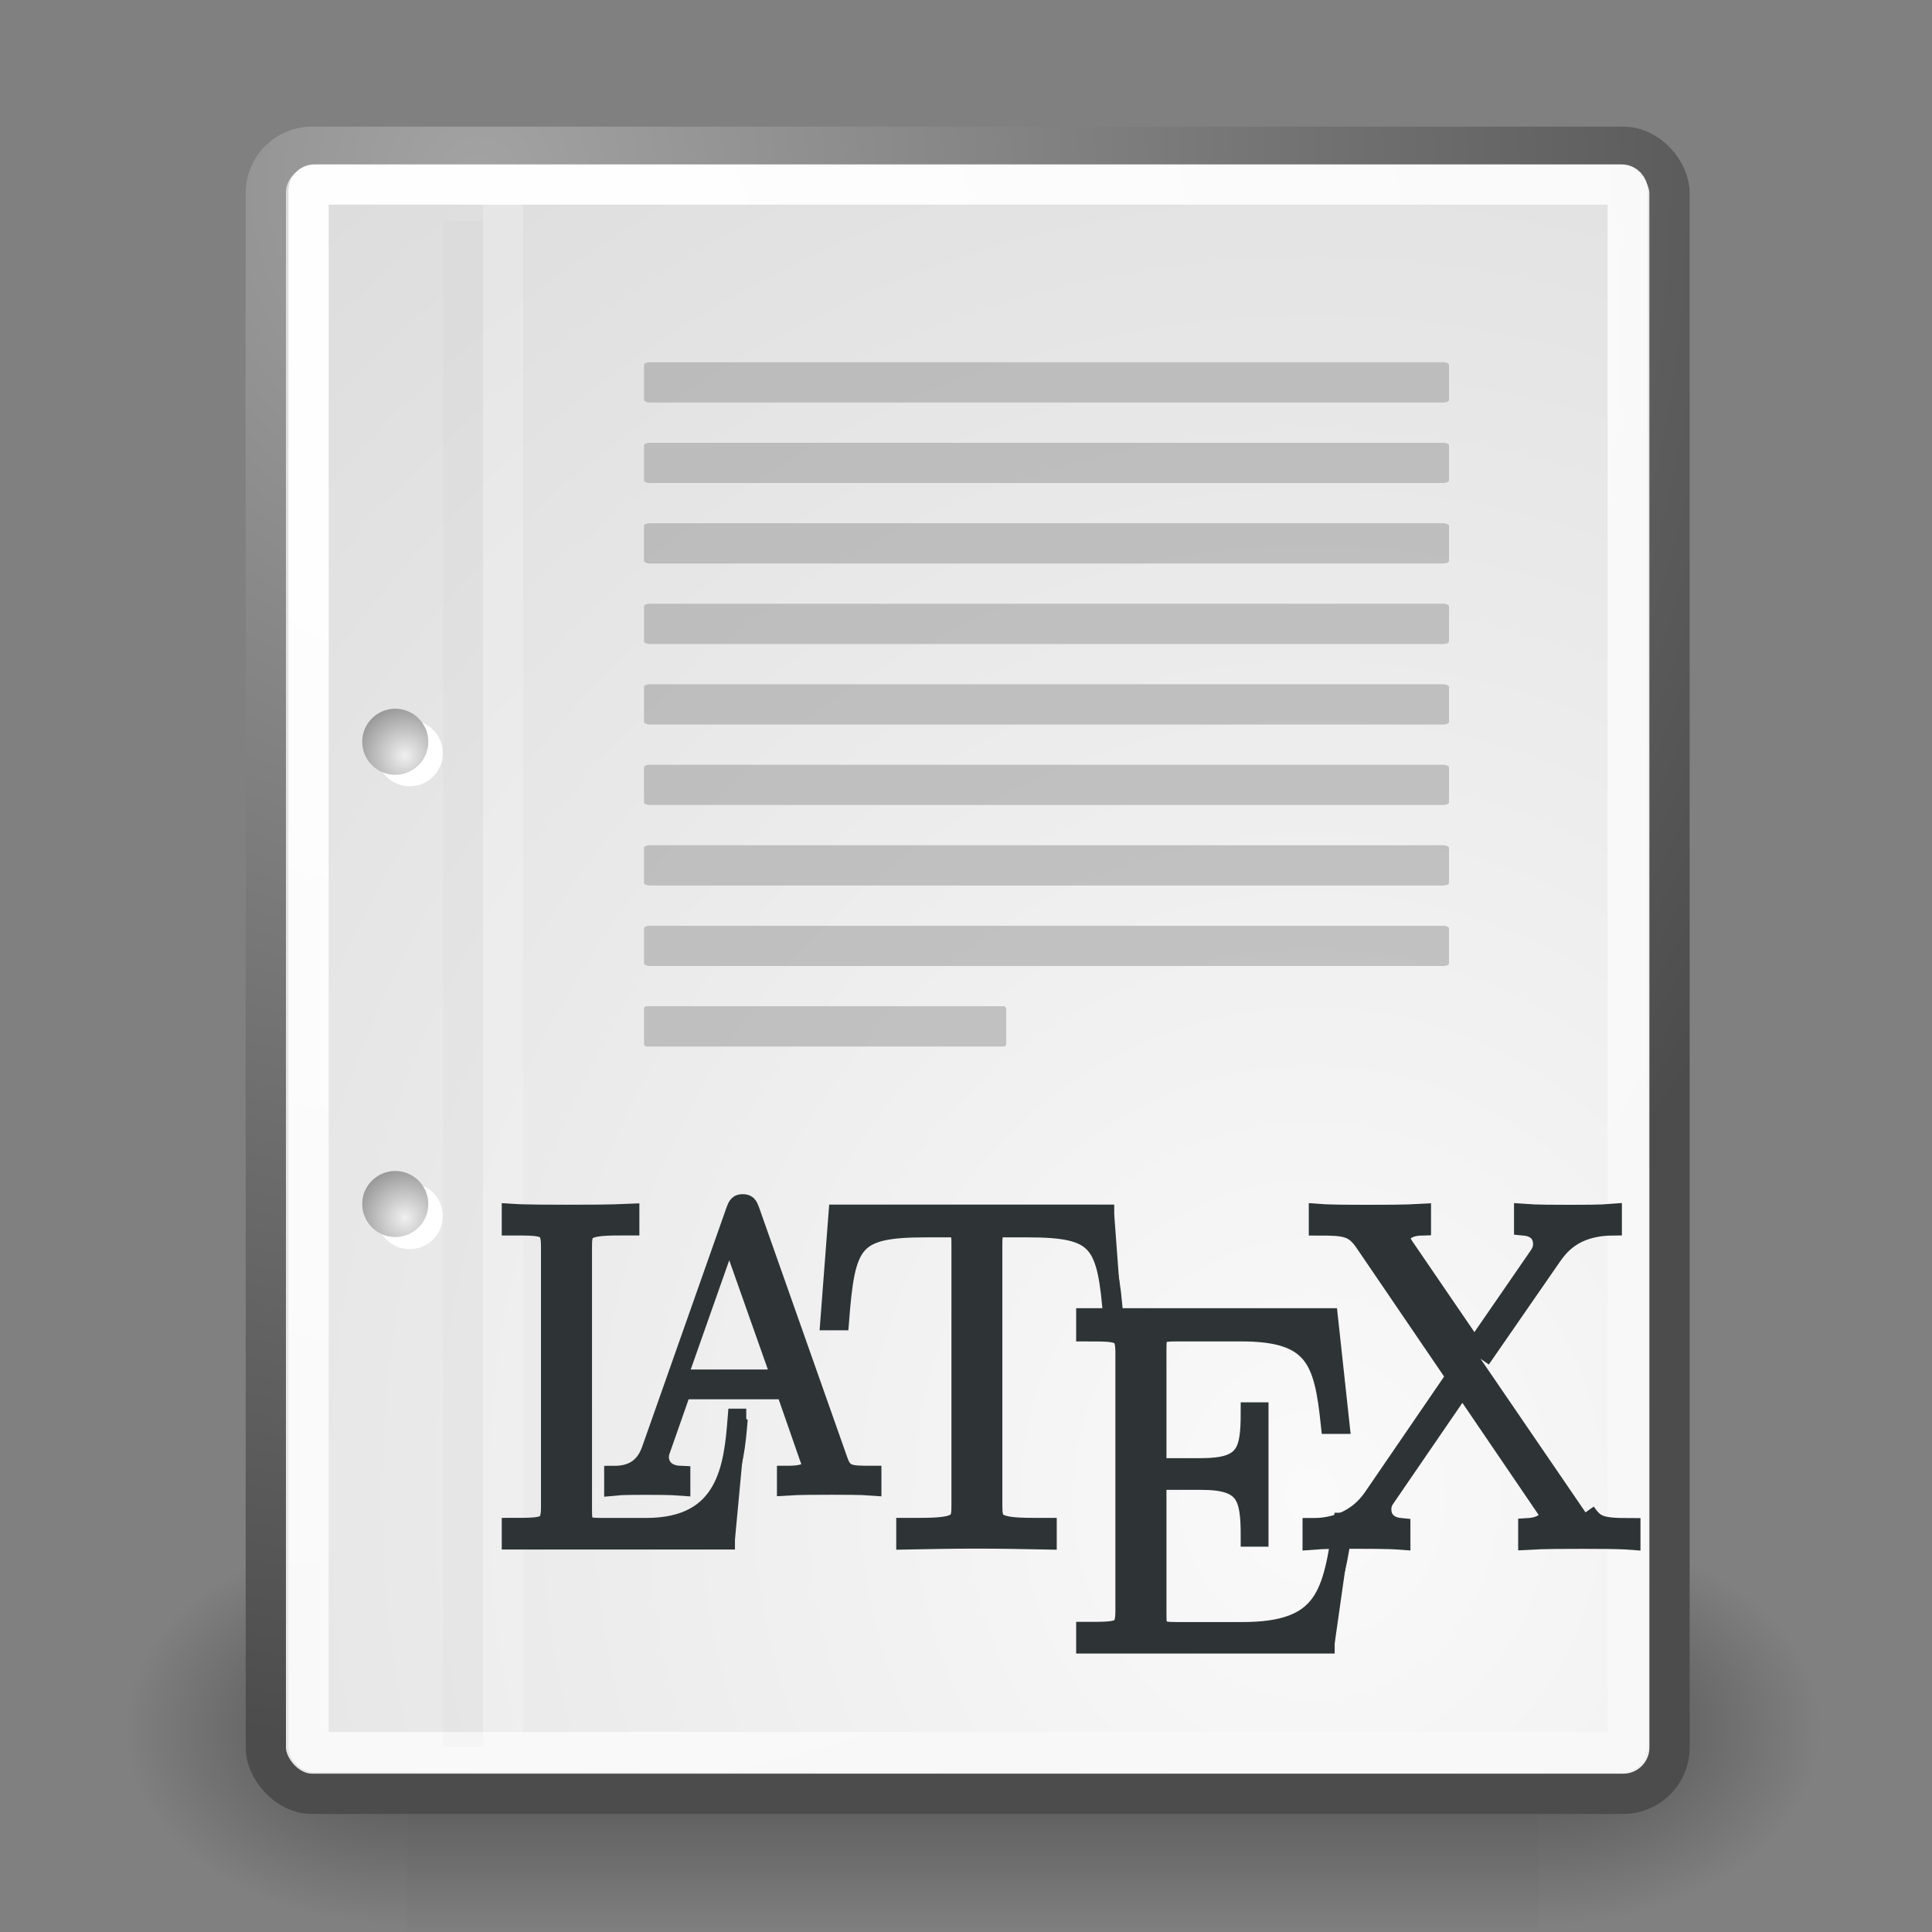 <svg height="52" viewBox="0 0 48 48" width="52" xmlns="http://www.w3.org/2000/svg" xmlns:xlink="http://www.w3.org/1999/xlink"><rect x="0" y="0" width="48" height="48" fill="#808080" stroke="none"/><radialGradient id="a" cx="605.714" cy="486.648" gradientTransform="matrix(-2.774 0 0 1.97 112.762 -872.885)" gradientUnits="userSpaceOnUse" r="117.143" xlink:href="#b"/><linearGradient id="b"><stop offset="0"/><stop offset="1" stop-opacity="0"/></linearGradient><radialGradient id="c" cx="605.714" cy="486.648" gradientTransform="matrix(2.774 0 0 1.97 -1891.633 -872.885)" gradientUnits="userSpaceOnUse" r="117.143" xlink:href="#b"/><linearGradient id="d" gradientTransform="matrix(2.774 0 0 1.97 -1892.179 -872.885)" gradientUnits="userSpaceOnUse" x1="302.857" x2="302.857" y1="366.648" y2="609.505"><stop offset="0" stop-opacity="0"/><stop offset=".5"/><stop offset="1" stop-opacity="0"/></linearGradient><radialGradient id="e" cx="8.824" cy="3.756" gradientTransform="matrix(.968 0 0 1.033 3.354 .646)" gradientUnits="userSpaceOnUse" r="37.752"><stop offset="0" stop-color="#a3a3a3"/><stop offset="1" stop-color="#4c4c4c"/></radialGradient><radialGradient id="f" cx="33.967" cy="35.737" gradientTransform="scale(.96 1.041)" gradientUnits="userSpaceOnUse" r="86.708"><stop offset="0" stop-color="#fafafa"/><stop offset="1" stop-color="#bbb"/></radialGradient><radialGradient id="g" cx="8.144" cy="7.268" gradientTransform="matrix(.968 0 0 1.033 3.354 .646)" gradientUnits="userSpaceOnUse" r="38.159"><stop offset="0" stop-color="#fff"/><stop offset="1" stop-color="#f8f8f8"/></radialGradient><linearGradient id="h"><stop offset="0" stop-color="#f0f0f0"/><stop offset="1" stop-color="#9a9a9a"/></linearGradient><radialGradient id="i" cx="9.413" cy="30.297" gradientUnits="userSpaceOnUse" r="1.207" xlink:href="#h"/><radialGradient id="j" cx="9.413" cy="18.811" gradientUnits="userSpaceOnUse" r="1.208" xlink:href="#h"/><g transform="matrix(.021 0 0 .021 42.852 41.154)"><path d="m-1559.252-150.697h1339.633v478.357h-1339.633z" fill="url(#d)" opacity=".402"/><path d="m-219.619-150.68v478.331c142.874.9 345.4-107.17 345.4-239.196 0-132.027-159.437-239.135-345.4-239.135z" fill="url(#c)" opacity=".402"/><path d="m-1559.252-150.68v478.331c-142.874.9-345.4-107.17-345.4-239.196 0-132.027 159.437-239.135 345.4-239.135z" fill="url(#a)" opacity=".402"/></g><g><rect display="block" fill="url(#f)" height="40.92" ry="1.149" stroke="url(#e)" stroke-linecap="round" stroke-linejoin="round" width="34.875" x="6.604" y="3.646"/><rect display="block" fill="none" height="38.946" rx=".149" stroke="url(#g)" stroke-linecap="round" stroke-linejoin="round" width="32.776" x="7.666" y="4.584"/><g transform="translate(.646 -.038)"><g fill="#fff" stroke="none" transform="matrix(.23 0 0 .23 4.967 4.245)"><path d="m23.428 113.07c0 1.973-1.6 3.572-3.573 3.572-1.974 0-3.573-1.6-3.573-3.572 0-1.974 1.6-3.573 3.573-3.573s3.573 1.6 3.573 3.573z"/><path d="m23.428 63.07c0 1.973-1.6 3.573-3.573 3.573-1.974 0-3.573-1.6-3.573-3.573 0-1.974 1.6-3.573 3.573-3.573s3.573 1.6 3.573 3.573z"/></g><path d="m9.995 29.952c0 .453-.368.82-.821.82-.453 0-.821-.368-.821-.82 0-.453.368-.821.821-.821.453 0 .821.368.821.821z" fill="url(#i)"/><path d="m9.995 18.467c0 .453-.368.821-.821.821-.453 0-.821-.368-.821-.821 0-.453.368-.821.821-.821.453 0 .821.368.821.821z" fill="url(#j)"/></g><g fill="none"><path d="m11.506 5.494v37.907" stroke="#000" stroke-opacity=".018" stroke-width=".989"/><path d="m12.5 5.021v38.018" stroke="#fff" stroke-opacity=".205"/></g></g><g><g fill="#9b9b9b" fill-opacity=".55"><rect display="block" height="1" rx=".138" ry=".065" width="20" x="16" y="9"/><rect display="block" height="1" rx=".138" ry=".065" width="20" x="16" y="11"/><rect display="block" height="1" rx=".138" ry=".065" width="20" x="16" y="13"/><rect display="block" height="1" rx=".138" ry=".065" width="20" x="16" y="15"/><rect display="block" height="1" rx=".138" ry=".065" width="20" x="16" y="17"/><rect display="block" height="1" rx=".138" ry=".065" width="20" x="16" y="19"/><rect display="block" height="1" rx=".138" ry=".065" width="20" x="16" y="21"/><rect display="block" height="1" rx=".138" ry=".065" width="20" x="16" y="23"/><rect display="block" height="1" rx=".062" ry=".065" width="9" x="16" y="25"/></g><g fill="#2e3436" stroke="#2e3436" stroke-width="1.044" transform="matrix(.479 0 0 .479 12.716 29.919)"><path d="m12.16 11.125h-.445c-.196 2.473-.516 5.668-4.746 5.668h-2.297c-.989 0-1.035-.121-1.035-.969v-13.582c0-.894.046-1.144 1.918-1.144h.539v-.598c-1.016.047-2.204.047-3.219.047-.766 0-2.156 0-2.875-.047v.598c1.754 0 2.035 0 2.035 1.117v13.457c0 1.117-.277 1.117-2.035 1.117v.598h11.574"/><path d="m12.328.328c-.102-.269-.145-.328-.348-.328s-.246.059-.347.328l-4.379 12.418c-.391 1.118-1.219 1.344-1.942 1.344v.5c.371-.039 1.196-.039 1.59-.039.516 0 1.34 0 1.836.039v-.5c-.969-.039-1.113-.711-1.113-.961 0-.187.039-.293.082-.418l1.094-3.117h5.41l1.238 3.555c.102.25.102.293.102.375 0 .562-.887.562-1.278.562v.5c.598-.039 1.672-.039 2.313-.039.535 0 1.566 0 2.062.039v-.5c-1.093 0-1.465 0-1.734-.765zm-.828 1.641 2.519 7.125h-5.039"/><path d="m31.246.539h-14.301l-.418 5.477h.446c.32-4.102.671-4.82 4.511-4.82h1.367c.473.074.473.375.473.945v13.48c0 .895-.074 1.168-2.16 1.168h-.703v.598c1.187-.023 2.426-.047 3.64-.047 1.211 0 2.454.024 3.641.047v-.598h-.691c-2.055 0-2.129-.273-2.129-1.168v-13.48c0-.547 0-.844.445-.945h1.359c3.79 0 4.161.714 4.481 4.82h.445"/><path d="m43.57 16.524h-.445c-.543 3.672-.863 5.668-5.219 5.668h-3.437c-.989 0-1.036-.125-1.036-.977v-6.922h2.336c2.336 0 2.559.856 2.559 2.946h.398v-6.442h-.398c0 2.055-.223 2.895-2.559 2.895h-2.336v-6.137c0-.836.047-.961 1.036-.961h3.386c3.832 0 4.278 1.523 4.625 4.797h.446l-.594-5.477h-12.539v.68c1.754 0 2.035 0 2.035 1.113v13.364c0 1.113-.277 1.113-2.035 1.113v.598h12.887"/><path d="m50.246 8.016 3.664-5.297c.367-.52 1.113-1.59 3.145-1.617v-.598c-.567.047-1.508.047-2.102.047-.816 0-1.832 0-2.449-.047v.598c.793.074.988.57.988.969 0 .296-.121.496-.297.742l-3.269 4.742-3.664-5.363c-.172-.27-.196-.348-.196-.422 0-.223.27-.645 1.09-.668v-.598c-.793.047-2.004.047-2.82.047-.641 0-1.879 0-2.477-.047v.598c1.36 0 1.805.051 2.352.82l4.777 7.016-4.308 6.293c-1.063 1.539-2.672 1.566-3.145 1.566v.598c.566-.047 1.508-.047 2.102-.047.668 0 1.832 0 2.449.047v-.598c-.766-.074-.988-.57-.988-.969 0-.32.121-.496.246-.672l3.961-5.781 4.308 6.332c.195.274.195.348.195.422 0 .195-.222.621-1.089.672v.598c.793-.047 2.004-.047 2.82-.047.641 0 1.879 0 2.48.047v-.598c-1.586 0-1.836-.121-2.328-.82"/></g></g></svg>